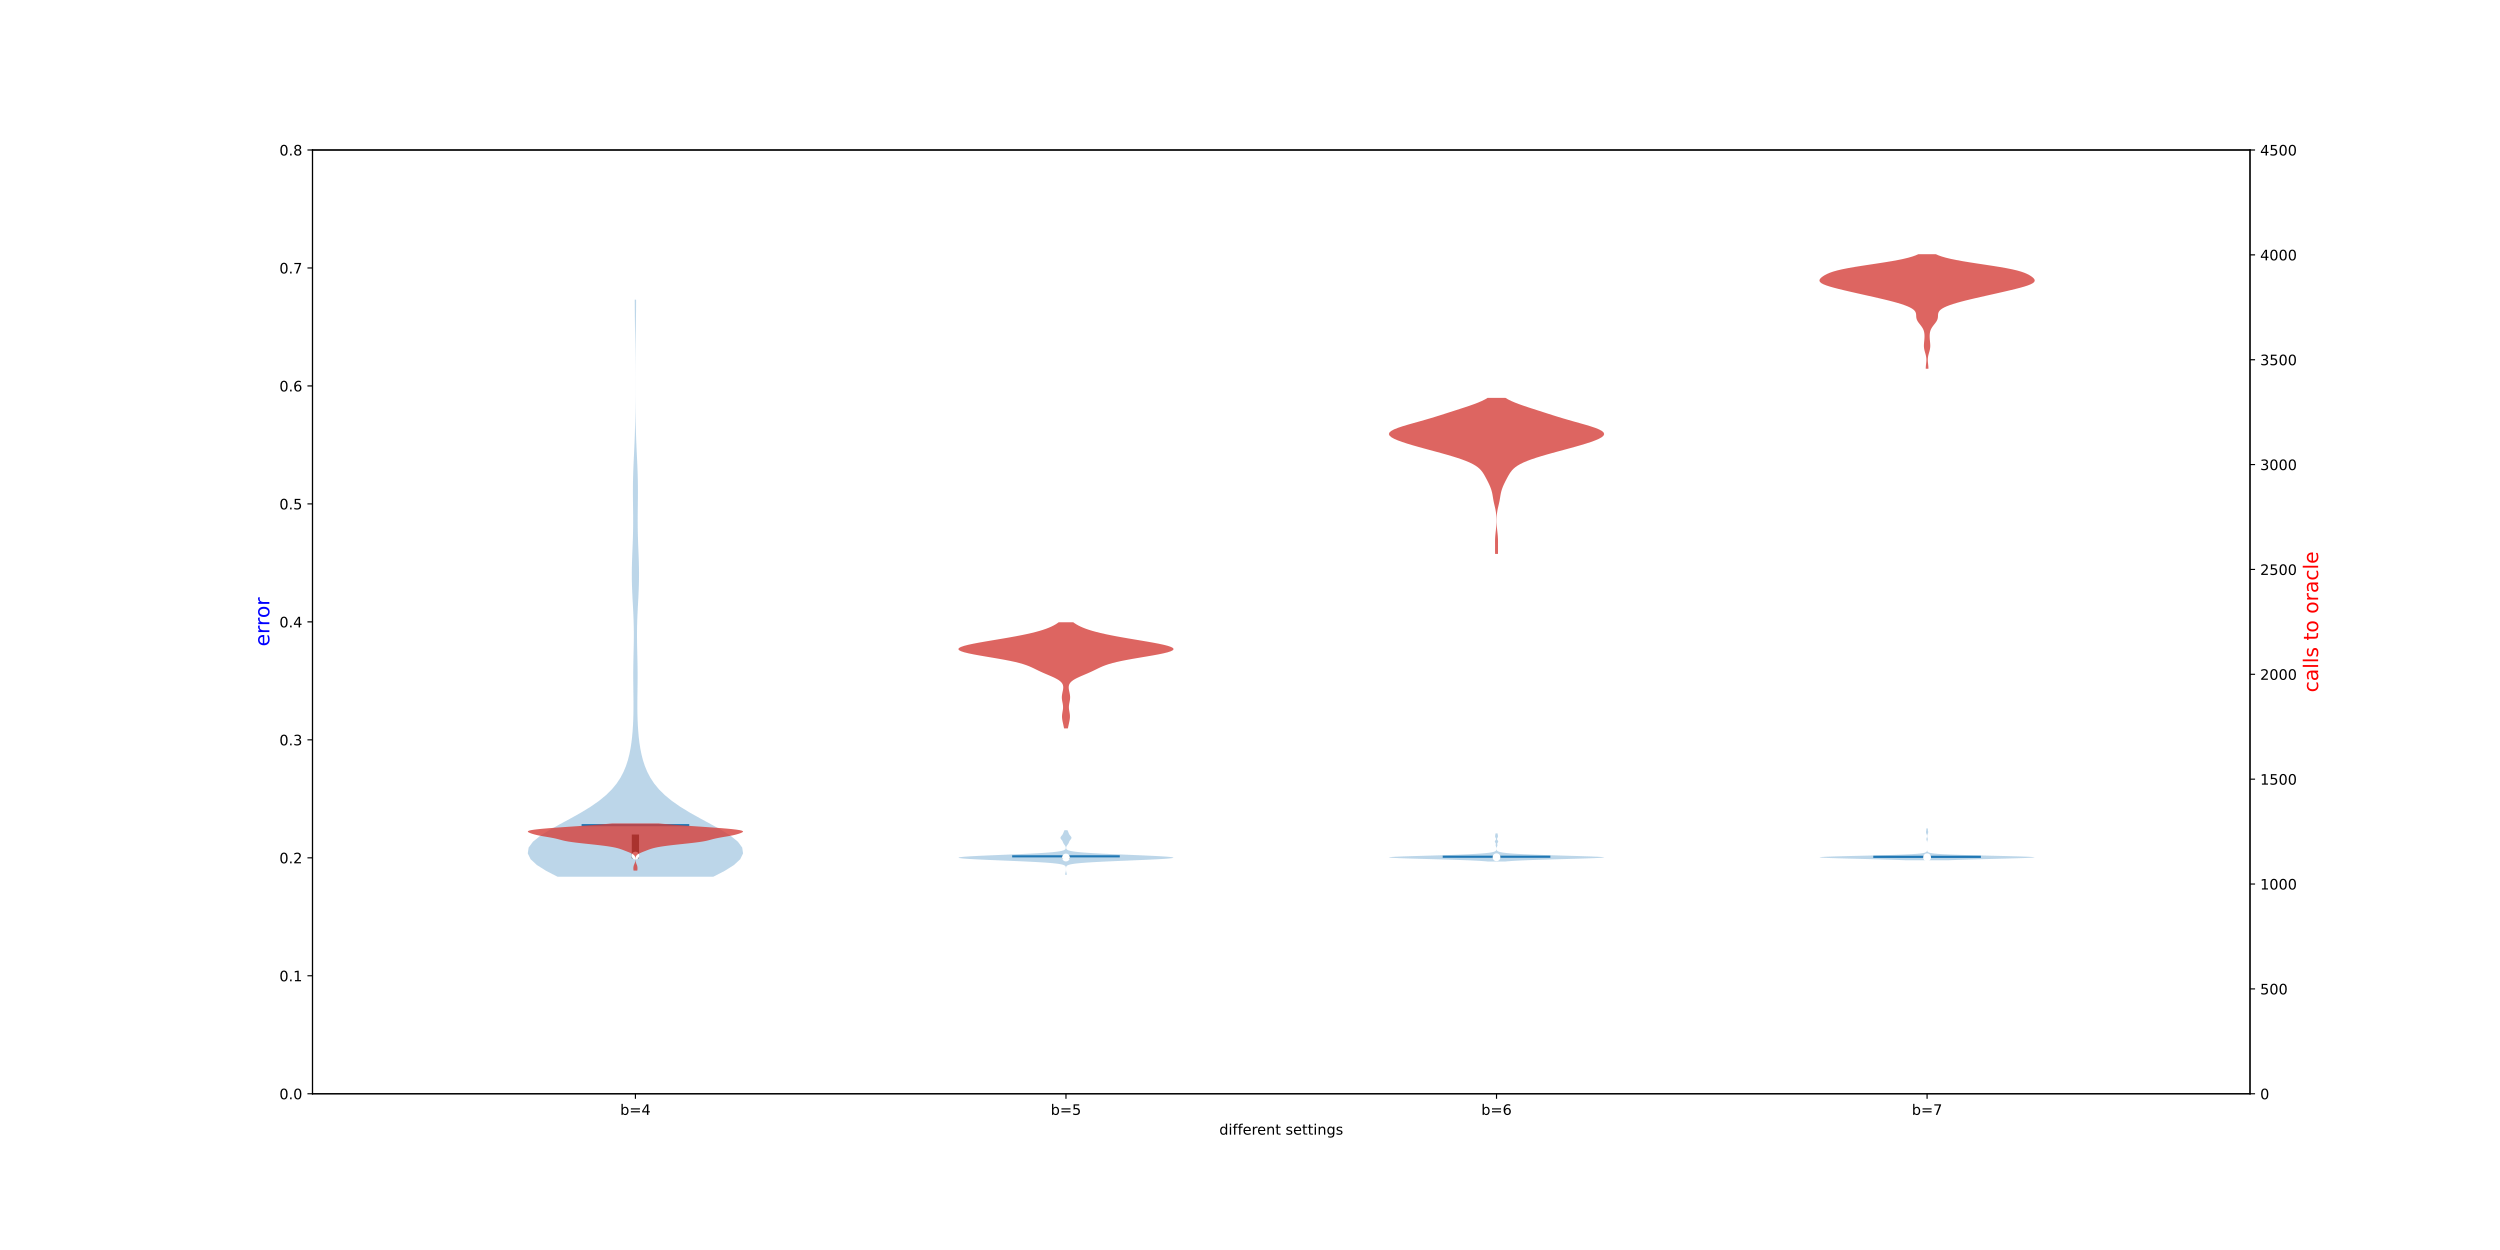 <?xml version="1.0" encoding="utf-8" standalone="no"?>
<!DOCTYPE svg PUBLIC "-//W3C//DTD SVG 1.1//EN"
  "http://www.w3.org/Graphics/SVG/1.1/DTD/svg11.dtd">
<!-- Created with matplotlib (https://matplotlib.org/) -->
<svg height="864pt" version="1.1" viewBox="0 0 1728 864" width="1728pt" xmlns="http://www.w3.org/2000/svg" xmlns:xlink="http://www.w3.org/1999/xlink">
 <defs>
  <style type="text/css">
*{stroke-linecap:butt;stroke-linejoin:round;}
  </style>
 </defs>
 <g id="figure_1">
  <g id="patch_1">
   <path d="M 0 864 
L 1728 864 
L 1728 0 
L 0 0 
z
" style="fill:#ffffff;"/>
  </g>
  <g id="axes_1">
   <g id="patch_2">
    <path d="M 216 756 
L 1555.2 756 
L 1555.2 103.68 
L 216 103.68 
z
" style="fill:#ffffff;"/>
   </g>
   <g id="PolyCollection_1">
    <path clip-path="url(#pf82d211513)" d="M 493.047 605.99 
L 385.353 605.99 
L 377.523 601.961 
L 371.128 597.932 
L 366.758 593.903 
L 364.8 589.874 
L 365.381 585.844 
L 368.349 581.815 
L 373.311 577.786 
L 379.714 573.757 
L 386.937 569.728 
L 394.391 565.699 
L 401.588 561.67 
L 408.179 557.641 
L 413.968 553.612 
L 418.884 549.583 
L 422.952 545.554 
L 426.256 541.525 
L 428.906 537.496 
L 431.012 533.467 
L 432.677 529.438 
L 433.988 525.409 
L 435.015 521.38 
L 435.815 517.351 
L 436.434 513.322 
L 436.909 509.293 
L 437.267 505.264 
L 437.527 501.235 
L 437.706 497.206 
L 437.813 493.176 
L 437.859 489.147 
L 437.856 485.118 
L 437.82 481.089 
L 437.768 477.06 
L 437.718 473.031 
L 437.687 469.002 
L 437.687 464.973 
L 437.723 460.944 
L 437.792 456.915 
L 437.881 452.886 
L 437.976 448.857 
L 438.055 444.828 
L 438.102 440.799 
L 438.102 436.77 
L 438.046 432.741 
L 437.934 428.712 
L 437.773 424.683 
L 437.577 420.654 
L 437.362 416.625 
L 437.15 412.596 
L 436.963 408.567 
L 436.818 404.538 
L 436.731 400.508 
L 436.707 396.479 
L 436.747 392.45 
L 436.843 388.421 
L 436.978 384.392 
L 437.136 380.363 
L 437.294 376.334 
L 437.434 372.305 
L 437.541 368.276 
L 437.607 364.247 
L 437.631 360.218 
L 437.617 356.189 
L 437.577 352.16 
L 437.527 348.131 
L 437.484 344.102 
L 437.463 340.073 
L 437.478 336.044 
L 437.535 332.015 
L 437.636 327.986 
L 437.776 323.957 
L 437.945 319.928 
L 438.131 315.899 
L 438.321 311.87 
L 438.502 307.84 
L 438.666 303.811 
L 438.806 299.782 
L 438.92 295.753 
L 439.009 291.724 
L 439.074 287.695 
L 439.12 283.666 
L 439.151 279.637 
L 439.17 275.608 
L 439.182 271.579 
L 439.187 267.55 
L 439.187 263.521 
L 439.184 259.492 
L 439.175 255.463 
L 439.162 251.434 
L 439.141 247.405 
L 439.113 243.376 
L 439.076 239.347 
L 439.031 235.318 
L 438.978 231.289 
L 438.921 227.26 
L 438.864 223.231 
L 438.811 219.202 
L 438.768 215.172 
L 438.741 211.143 
L 438.731 207.114 
L 439.669 207.114 
L 439.669 207.114 
L 439.659 211.143 
L 439.632 215.172 
L 439.589 219.202 
L 439.536 223.231 
L 439.479 227.26 
L 439.422 231.289 
L 439.369 235.318 
L 439.324 239.347 
L 439.287 243.376 
L 439.259 247.405 
L 439.238 251.434 
L 439.225 255.463 
L 439.216 259.492 
L 439.213 263.521 
L 439.213 267.55 
L 439.218 271.579 
L 439.23 275.608 
L 439.249 279.637 
L 439.28 283.666 
L 439.326 287.695 
L 439.391 291.724 
L 439.48 295.753 
L 439.594 299.782 
L 439.734 303.811 
L 439.898 307.84 
L 440.079 311.87 
L 440.269 315.899 
L 440.455 319.928 
L 440.624 323.957 
L 440.764 327.986 
L 440.865 332.015 
L 440.922 336.044 
L 440.937 340.073 
L 440.916 344.102 
L 440.873 348.131 
L 440.823 352.16 
L 440.783 356.189 
L 440.769 360.218 
L 440.793 364.247 
L 440.859 368.276 
L 440.966 372.305 
L 441.106 376.334 
L 441.264 380.363 
L 441.422 384.392 
L 441.557 388.421 
L 441.653 392.45 
L 441.693 396.479 
L 441.669 400.508 
L 441.582 404.538 
L 441.437 408.567 
L 441.25 412.596 
L 441.038 416.625 
L 440.823 420.654 
L 440.627 424.683 
L 440.466 428.712 
L 440.354 432.741 
L 440.298 436.77 
L 440.298 440.799 
L 440.345 444.828 
L 440.424 448.857 
L 440.519 452.886 
L 440.608 456.915 
L 440.677 460.944 
L 440.713 464.973 
L 440.713 469.002 
L 440.682 473.031 
L 440.632 477.06 
L 440.58 481.089 
L 440.544 485.118 
L 440.541 489.147 
L 440.587 493.176 
L 440.694 497.206 
L 440.873 501.235 
L 441.133 505.264 
L 441.491 509.293 
L 441.966 513.322 
L 442.585 517.351 
L 443.385 521.38 
L 444.412 525.409 
L 445.723 529.438 
L 447.388 533.467 
L 449.494 537.496 
L 452.144 541.525 
L 455.448 545.554 
L 459.516 549.583 
L 464.432 553.612 
L 470.221 557.641 
L 476.812 561.67 
L 484.009 565.699 
L 491.463 569.728 
L 498.686 573.757 
L 505.089 577.786 
L 510.051 581.815 
L 513.019 585.844 
L 513.6 589.874 
L 511.642 593.903 
L 507.272 597.932 
L 500.877 601.961 
L 493.047 605.99 
z
" style="fill:#1f77b4;fill-opacity:0.3;"/>
   </g>
   <g id="PolyCollection_2">
    <path clip-path="url(#pf82d211513)" d="M 737.357 604.64 
L 736.243 604.64 
L 736.257 604.328 
L 736.298 604.017 
L 736.36 603.706 
L 736.434 603.394 
L 736.511 603.083 
L 736.583 602.772 
L 736.646 602.46 
L 736.696 602.149 
L 736.733 601.838 
L 736.759 601.526 
L 736.776 601.215 
L 736.785 600.904 
L 736.789 600.592 
L 736.787 600.281 
L 736.776 599.969 
L 736.751 599.658 
L 736.702 599.347 
L 736.608 599.035 
L 736.439 598.724 
L 736.148 598.413 
L 735.669 598.101 
L 734.911 597.79 
L 733.763 597.479 
L 732.093 597.167 
L 729.762 596.856 
L 726.638 596.545 
L 722.618 596.233 
L 717.654 595.922 
L 711.772 595.611 
L 705.096 595.299 
L 697.85 594.988 
L 690.355 594.676 
L 683.001 594.365 
L 676.219 594.054 
L 670.432 593.742 
L 666.021 593.431 
L 663.282 593.12 
L 662.4 592.808 
L 663.436 592.497 
L 666.319 592.186 
L 670.855 591.874 
L 676.74 591.563 
L 683.59 591.252 
L 690.976 590.94 
L 698.469 590.629 
L 705.676 590.317 
L 712.285 590.006 
L 718.078 589.695 
L 722.943 589.383 
L 726.865 589.072 
L 729.902 588.761 
L 732.164 588.449 
L 733.786 588.138 
L 734.905 587.827 
L 735.647 587.515 
L 736.119 587.204 
L 736.404 586.893 
L 736.564 586.581 
L 736.638 586.27 
L 736.653 585.959 
L 736.62 585.647 
L 736.544 585.336 
L 736.429 585.024 
L 736.274 584.713 
L 736.084 584.402 
L 735.867 584.09 
L 735.638 583.779 
L 735.411 583.468 
L 735.203 583.156 
L 735.023 582.845 
L 734.873 582.534 
L 734.745 582.222 
L 734.624 581.911 
L 734.491 581.6 
L 734.327 581.288 
L 734.125 580.977 
L 733.889 580.666 
L 733.636 580.354 
L 733.392 580.043 
L 733.187 579.731 
L 733.05 579.42 
L 732.999 579.109 
L 733.042 578.797 
L 733.172 578.486 
L 733.371 578.175 
L 733.615 577.863 
L 733.876 577.552 
L 734.13 577.241 
L 734.359 576.929 
L 734.555 576.618 
L 734.717 576.307 
L 734.853 575.995 
L 734.973 575.684 
L 735.089 575.373 
L 735.209 575.061 
L 735.337 574.75 
L 735.475 574.438 
L 735.622 574.127 
L 735.773 573.816 
L 737.827 573.816 
L 737.827 573.816 
L 737.978 574.127 
L 738.125 574.438 
L 738.263 574.75 
L 738.391 575.061 
L 738.511 575.373 
L 738.627 575.684 
L 738.747 575.995 
L 738.883 576.307 
L 739.045 576.618 
L 739.241 576.929 
L 739.47 577.241 
L 739.724 577.552 
L 739.985 577.863 
L 740.229 578.175 
L 740.428 578.486 
L 740.558 578.797 
L 740.601 579.109 
L 740.55 579.42 
L 740.413 579.731 
L 740.208 580.043 
L 739.964 580.354 
L 739.711 580.666 
L 739.475 580.977 
L 739.273 581.288 
L 739.109 581.6 
L 738.976 581.911 
L 738.855 582.222 
L 738.727 582.534 
L 738.577 582.845 
L 738.397 583.156 
L 738.189 583.468 
L 737.962 583.779 
L 737.733 584.09 
L 737.516 584.402 
L 737.326 584.713 
L 737.171 585.024 
L 737.056 585.336 
L 736.98 585.647 
L 736.947 585.959 
L 736.962 586.27 
L 737.036 586.581 
L 737.196 586.893 
L 737.481 587.204 
L 737.953 587.515 
L 738.695 587.827 
L 739.814 588.138 
L 741.436 588.449 
L 743.698 588.761 
L 746.735 589.072 
L 750.657 589.383 
L 755.522 589.695 
L 761.315 590.006 
L 767.924 590.317 
L 775.131 590.629 
L 782.624 590.94 
L 790.01 591.252 
L 796.86 591.563 
L 802.745 591.874 
L 807.281 592.186 
L 810.164 592.497 
L 811.2 592.808 
L 810.318 593.12 
L 807.579 593.431 
L 803.168 593.742 
L 797.381 594.054 
L 790.599 594.365 
L 783.245 594.676 
L 775.75 594.988 
L 768.504 595.299 
L 761.828 595.611 
L 755.946 595.922 
L 750.982 596.233 
L 746.962 596.545 
L 743.838 596.856 
L 741.507 597.167 
L 739.837 597.479 
L 738.689 597.79 
L 737.931 598.101 
L 737.452 598.413 
L 737.161 598.724 
L 736.992 599.035 
L 736.898 599.347 
L 736.849 599.658 
L 736.824 599.969 
L 736.813 600.281 
L 736.811 600.592 
L 736.815 600.904 
L 736.824 601.215 
L 736.841 601.526 
L 736.867 601.838 
L 736.904 602.149 
L 736.954 602.46 
L 737.017 602.772 
L 737.089 603.083 
L 737.166 603.394 
L 737.24 603.706 
L 737.302 604.017 
L 737.343 604.328 
L 737.357 604.64 
z
" style="fill:#1f77b4;fill-opacity:0.3;"/>
   </g>
   <g id="PolyCollection_3">
    <path clip-path="url(#pf82d211513)" d="M 1040.139 595.513 
L 1028.661 595.513 
L 1026.599 595.316 
L 1023.971 595.119 
L 1020.679 594.923 
L 1016.645 594.726 
L 1011.819 594.529 
L 1006.211 594.333 
L 999.901 594.136 
L 993.064 593.94 
L 985.97 593.743 
L 978.974 593.546 
L 972.501 593.35 
L 966.994 593.153 
L 962.874 592.956 
L 960.476 592.76 
L 960 592.563 
L 961.476 592.366 
L 964.755 592.17 
L 969.534 591.973 
L 975.399 591.777 
L 981.895 591.58 
L 988.59 591.383 
L 995.127 591.187 
L 1001.249 590.99 
L 1006.804 590.793 
L 1011.725 590.597 
L 1016.006 590.4 
L 1019.675 590.203 
L 1022.775 590.007 
L 1025.355 589.81 
L 1027.467 589.614 
L 1029.165 589.417 
L 1030.503 589.22 
L 1031.539 589.024 
L 1032.328 588.827 
L 1032.921 588.63 
L 1033.362 588.434 
L 1033.684 588.237 
L 1033.918 588.04 
L 1034.084 587.844 
L 1034.199 587.647 
L 1034.276 587.451 
L 1034.326 587.254 
L 1034.356 587.057 
L 1034.372 586.861 
L 1034.378 586.664 
L 1034.374 586.467 
L 1034.361 586.271 
L 1034.338 586.074 
L 1034.302 585.877 
L 1034.252 585.681 
L 1034.188 585.484 
L 1034.112 585.288 
L 1034.03 585.091 
L 1033.95 584.894 
L 1033.881 584.698 
L 1033.831 584.501 
L 1033.808 584.304 
L 1033.812 584.108 
L 1033.839 583.911 
L 1033.877 583.714 
L 1033.912 583.518 
L 1033.93 583.321 
L 1033.917 583.125 
L 1033.865 582.928 
L 1033.774 582.731 
L 1033.653 582.535 
L 1033.517 582.338 
L 1033.387 582.141 
L 1033.287 581.945 
L 1033.235 581.748 
L 1033.24 581.551 
L 1033.304 581.355 
L 1033.417 581.158 
L 1033.56 580.962 
L 1033.713 580.765 
L 1033.854 580.568 
L 1033.966 580.372 
L 1034.039 580.175 
L 1034.068 579.978 
L 1034.053 579.782 
L 1034 579.585 
L 1033.918 579.388 
L 1033.818 579.192 
L 1033.711 578.995 
L 1033.609 578.799 
L 1033.521 578.602 
L 1033.455 578.405 
L 1033.414 578.209 
L 1033.398 578.012 
L 1033.406 577.815 
L 1033.431 577.619 
L 1033.468 577.422 
L 1033.509 577.225 
L 1033.547 577.029 
L 1033.579 576.832 
L 1033.607 576.636 
L 1033.633 576.439 
L 1033.664 576.242 
L 1033.706 576.046 
L 1035.094 576.046 
L 1035.094 576.046 
L 1035.136 576.242 
L 1035.167 576.439 
L 1035.193 576.636 
L 1035.221 576.832 
L 1035.253 577.029 
L 1035.291 577.225 
L 1035.332 577.422 
L 1035.369 577.619 
L 1035.394 577.815 
L 1035.402 578.012 
L 1035.386 578.209 
L 1035.345 578.405 
L 1035.279 578.602 
L 1035.191 578.799 
L 1035.089 578.995 
L 1034.982 579.192 
L 1034.882 579.388 
L 1034.8 579.585 
L 1034.747 579.782 
L 1034.732 579.978 
L 1034.761 580.175 
L 1034.834 580.372 
L 1034.946 580.568 
L 1035.087 580.765 
L 1035.24 580.962 
L 1035.383 581.158 
L 1035.496 581.355 
L 1035.56 581.551 
L 1035.565 581.748 
L 1035.513 581.945 
L 1035.413 582.141 
L 1035.283 582.338 
L 1035.147 582.535 
L 1035.026 582.731 
L 1034.935 582.928 
L 1034.883 583.125 
L 1034.87 583.321 
L 1034.888 583.518 
L 1034.923 583.714 
L 1034.961 583.911 
L 1034.988 584.108 
L 1034.992 584.304 
L 1034.969 584.501 
L 1034.919 584.698 
L 1034.85 584.894 
L 1034.77 585.091 
L 1034.688 585.288 
L 1034.612 585.484 
L 1034.548 585.681 
L 1034.498 585.877 
L 1034.462 586.074 
L 1034.439 586.271 
L 1034.426 586.467 
L 1034.422 586.664 
L 1034.428 586.861 
L 1034.444 587.057 
L 1034.474 587.254 
L 1034.524 587.451 
L 1034.601 587.647 
L 1034.716 587.844 
L 1034.882 588.04 
L 1035.116 588.237 
L 1035.438 588.434 
L 1035.879 588.63 
L 1036.472 588.827 
L 1037.261 589.024 
L 1038.297 589.22 
L 1039.635 589.417 
L 1041.333 589.614 
L 1043.445 589.81 
L 1046.025 590.007 
L 1049.125 590.203 
L 1052.794 590.4 
L 1057.075 590.597 
L 1061.996 590.793 
L 1067.551 590.99 
L 1073.673 591.187 
L 1080.21 591.383 
L 1086.905 591.58 
L 1093.401 591.777 
L 1099.266 591.973 
L 1104.045 592.17 
L 1107.324 592.366 
L 1108.8 592.563 
L 1108.324 592.76 
L 1105.926 592.956 
L 1101.806 593.153 
L 1096.299 593.35 
L 1089.826 593.546 
L 1082.83 593.743 
L 1075.736 593.94 
L 1068.899 594.136 
L 1062.589 594.333 
L 1056.981 594.529 
L 1052.155 594.726 
L 1048.121 594.923 
L 1044.829 595.119 
L 1042.201 595.316 
L 1040.139 595.513 
z
" style="fill:#1f77b4;fill-opacity:0.3;"/>
   </g>
   <g id="PolyCollection_4">
    <path clip-path="url(#pf82d211513)" d="M 1346.618 594.619 
L 1317.382 594.619 
L 1311.854 594.398 
L 1305.124 594.176 
L 1297.315 593.954 
L 1288.741 593.732 
L 1279.939 593.51 
L 1271.629 593.288 
L 1264.638 593.066 
L 1259.759 592.844 
L 1257.6 592.622 
L 1258.456 592.4 
L 1262.245 592.178 
L 1268.519 591.956 
L 1276.56 591.734 
L 1285.516 591.512 
L 1294.554 591.29 
L 1302.983 591.068 
L 1310.332 590.846 
L 1316.366 590.624 
L 1321.063 590.402 
L 1324.548 590.181 
L 1327.03 589.959 
L 1328.742 589.737 
L 1329.893 589.515 
L 1330.655 589.293 
L 1331.155 589.071 
L 1331.48 588.849 
L 1331.688 588.627 
L 1331.819 588.405 
L 1331.899 588.183 
L 1331.947 587.961 
L 1331.973 587.739 
L 1331.987 587.517 
L 1331.994 587.295 
L 1331.997 587.073 
L 1331.999 586.851 
L 1332 586.629 
L 1332 586.407 
L 1332 586.185 
L 1332 585.964 
L 1332 585.742 
L 1332 585.52 
L 1332 585.298 
L 1332 585.076 
L 1332 584.854 
L 1332 584.632 
L 1332 584.41 
L 1332 584.188 
L 1332 583.966 
L 1332 583.744 
L 1332 583.522 
L 1332 583.3 
L 1331.999 583.078 
L 1331.997 582.856 
L 1331.994 582.634 
L 1331.988 582.412 
L 1331.977 582.19 
L 1331.958 581.968 
L 1331.929 581.747 
L 1331.886 581.525 
L 1331.83 581.303 
L 1331.761 581.081 
L 1331.686 580.859 
L 1331.613 580.637 
L 1331.553 580.415 
L 1331.518 580.193 
L 1331.512 579.971 
L 1331.538 579.749 
L 1331.59 579.527 
L 1331.659 579.305 
L 1331.735 579.083 
L 1331.806 578.861 
L 1331.866 578.639 
L 1331.91 578.417 
L 1331.938 578.195 
L 1331.948 577.973 
L 1331.942 577.751 
L 1331.919 577.53 
L 1331.878 577.308 
L 1331.819 577.086 
L 1331.743 576.864 
L 1331.655 576.642 
L 1331.56 576.42 
L 1331.467 576.198 
L 1331.384 575.976 
L 1331.317 575.754 
L 1331.27 575.532 
L 1331.245 575.31 
L 1331.241 575.088 
L 1331.256 574.866 
L 1331.286 574.644 
L 1331.328 574.422 
L 1331.373 574.2 
L 1331.414 573.978 
L 1331.444 573.756 
L 1331.458 573.534 
L 1331.46 573.313 
L 1331.455 573.091 
L 1331.455 572.869 
L 1331.469 572.647 
L 1332.531 572.647 
L 1332.531 572.647 
L 1332.545 572.869 
L 1332.545 573.091 
L 1332.54 573.313 
L 1332.542 573.534 
L 1332.556 573.756 
L 1332.586 573.978 
L 1332.627 574.2 
L 1332.672 574.422 
L 1332.714 574.644 
L 1332.744 574.866 
L 1332.759 575.088 
L 1332.755 575.31 
L 1332.73 575.532 
L 1332.683 575.754 
L 1332.616 575.976 
L 1332.533 576.198 
L 1332.44 576.42 
L 1332.345 576.642 
L 1332.257 576.864 
L 1332.181 577.086 
L 1332.122 577.308 
L 1332.081 577.53 
L 1332.058 577.751 
L 1332.052 577.973 
L 1332.062 578.195 
L 1332.09 578.417 
L 1332.134 578.639 
L 1332.194 578.861 
L 1332.265 579.083 
L 1332.341 579.305 
L 1332.41 579.527 
L 1332.462 579.749 
L 1332.488 579.971 
L 1332.482 580.193 
L 1332.447 580.415 
L 1332.387 580.637 
L 1332.314 580.859 
L 1332.239 581.081 
L 1332.17 581.303 
L 1332.114 581.525 
L 1332.071 581.747 
L 1332.042 581.968 
L 1332.023 582.19 
L 1332.012 582.412 
L 1332.006 582.634 
L 1332.003 582.856 
L 1332.001 583.078 
L 1332 583.3 
L 1332 583.522 
L 1332 583.744 
L 1332 583.966 
L 1332 584.188 
L 1332 584.41 
L 1332 584.632 
L 1332 584.854 
L 1332 585.076 
L 1332 585.298 
L 1332 585.52 
L 1332 585.742 
L 1332 585.964 
L 1332 586.185 
L 1332 586.407 
L 1332 586.629 
L 1332.001 586.851 
L 1332.003 587.073 
L 1332.006 587.295 
L 1332.013 587.517 
L 1332.027 587.739 
L 1332.053 587.961 
L 1332.101 588.183 
L 1332.181 588.405 
L 1332.312 588.627 
L 1332.52 588.849 
L 1332.845 589.071 
L 1333.345 589.293 
L 1334.107 589.515 
L 1335.258 589.737 
L 1336.97 589.959 
L 1339.452 590.181 
L 1342.937 590.402 
L 1347.634 590.624 
L 1353.668 590.846 
L 1361.017 591.068 
L 1369.446 591.29 
L 1378.484 591.512 
L 1387.44 591.734 
L 1395.481 591.956 
L 1401.755 592.178 
L 1405.544 592.4 
L 1406.4 592.622 
L 1404.241 592.844 
L 1399.362 593.066 
L 1392.371 593.288 
L 1384.061 593.51 
L 1375.259 593.732 
L 1366.685 593.954 
L 1358.876 594.176 
L 1352.146 594.398 
L 1346.618 594.619 
z
" style="fill:#1f77b4;fill-opacity:0.3;"/>
   </g>
   <g id="matplotlib.axis_1">
    <g id="xtick_1">
     <g id="line2d_1">
      <defs>
       <path d="M 0 0 
L 0 3.5 
" id="md61fabd042" style="stroke:#000000;stroke-width:0.8;"/>
      </defs>
      <g>
       <use style="stroke:#000000;stroke-width:0.8;" x="439.2" xlink:href="#md61fabd042" y="756"/>
      </g>
     </g>
     <g id="text_1">
      <!-- b=4 -->
      <defs>
       <path d="M 48.688 27.297 
Q 48.688 37.203 44.609 42.844 
Q 40.531 48.484 33.406 48.484 
Q 26.266 48.484 22.188 42.844 
Q 18.109 37.203 18.109 27.297 
Q 18.109 17.391 22.188 11.75 
Q 26.266 6.109 33.406 6.109 
Q 40.531 6.109 44.609 11.75 
Q 48.688 17.391 48.688 27.297 
z
M 18.109 46.391 
Q 20.953 51.266 25.266 53.625 
Q 29.594 56 35.594 56 
Q 45.562 56 51.781 48.094 
Q 58.016 40.188 58.016 27.297 
Q 58.016 14.406 51.781 6.484 
Q 45.562 -1.422 35.594 -1.422 
Q 29.594 -1.422 25.266 0.953 
Q 20.953 3.328 18.109 8.203 
L 18.109 0 
L 9.078 0 
L 9.078 75.984 
L 18.109 75.984 
z
" id="DejaVuSans-98"/>
       <path d="M 10.594 45.406 
L 73.188 45.406 
L 73.188 37.203 
L 10.594 37.203 
z
M 10.594 25.484 
L 73.188 25.484 
L 73.188 17.188 
L 10.594 17.188 
z
" id="DejaVuSans-61"/>
       <path d="M 37.797 64.312 
L 12.891 25.391 
L 37.797 25.391 
z
M 35.203 72.906 
L 47.609 72.906 
L 47.609 25.391 
L 58.016 25.391 
L 58.016 17.188 
L 47.609 17.188 
L 47.609 0 
L 37.797 0 
L 37.797 17.188 
L 4.891 17.188 
L 4.891 26.703 
z
" id="DejaVuSans-52"/>
      </defs>
      <g transform="translate(428.655 770.598)scale(0.1 -0.1)">
       <use xlink:href="#DejaVuSans-98"/>
       <use x="63.477" xlink:href="#DejaVuSans-61"/>
       <use x="147.266" xlink:href="#DejaVuSans-52"/>
      </g>
     </g>
    </g>
    <g id="xtick_2">
     <g id="line2d_2">
      <g>
       <use style="stroke:#000000;stroke-width:0.8;" x="736.8" xlink:href="#md61fabd042" y="756"/>
      </g>
     </g>
     <g id="text_2">
      <!-- b=5 -->
      <defs>
       <path d="M 10.797 72.906 
L 49.516 72.906 
L 49.516 64.594 
L 19.828 64.594 
L 19.828 46.734 
Q 21.969 47.469 24.109 47.828 
Q 26.266 48.188 28.422 48.188 
Q 40.625 48.188 47.75 41.5 
Q 54.891 34.812 54.891 23.391 
Q 54.891 11.625 47.562 5.094 
Q 40.234 -1.422 26.906 -1.422 
Q 22.312 -1.422 17.547 -0.641 
Q 12.797 0.141 7.719 1.703 
L 7.719 11.625 
Q 12.109 9.234 16.797 8.062 
Q 21.484 6.891 26.703 6.891 
Q 35.156 6.891 40.078 11.328 
Q 45.016 15.766 45.016 23.391 
Q 45.016 31 40.078 35.438 
Q 35.156 39.891 26.703 39.891 
Q 22.75 39.891 18.812 39.016 
Q 14.891 38.141 10.797 36.281 
z
" id="DejaVuSans-53"/>
      </defs>
      <g transform="translate(726.255 770.598)scale(0.1 -0.1)">
       <use xlink:href="#DejaVuSans-98"/>
       <use x="63.477" xlink:href="#DejaVuSans-61"/>
       <use x="147.266" xlink:href="#DejaVuSans-53"/>
      </g>
     </g>
    </g>
    <g id="xtick_3">
     <g id="line2d_3">
      <g>
       <use style="stroke:#000000;stroke-width:0.8;" x="1034.4" xlink:href="#md61fabd042" y="756"/>
      </g>
     </g>
     <g id="text_3">
      <!-- b=6 -->
      <defs>
       <path d="M 33.016 40.375 
Q 26.375 40.375 22.484 35.828 
Q 18.609 31.297 18.609 23.391 
Q 18.609 15.531 22.484 10.953 
Q 26.375 6.391 33.016 6.391 
Q 39.656 6.391 43.531 10.953 
Q 47.406 15.531 47.406 23.391 
Q 47.406 31.297 43.531 35.828 
Q 39.656 40.375 33.016 40.375 
z
M 52.594 71.297 
L 52.594 62.312 
Q 48.875 64.062 45.094 64.984 
Q 41.312 65.922 37.594 65.922 
Q 27.828 65.922 22.672 59.328 
Q 17.531 52.734 16.797 39.406 
Q 19.672 43.656 24.016 45.922 
Q 28.375 48.188 33.594 48.188 
Q 44.578 48.188 50.953 41.516 
Q 57.328 34.859 57.328 23.391 
Q 57.328 12.156 50.688 5.359 
Q 44.047 -1.422 33.016 -1.422 
Q 20.359 -1.422 13.672 8.266 
Q 6.984 17.969 6.984 36.375 
Q 6.984 53.656 15.188 63.938 
Q 23.391 74.219 37.203 74.219 
Q 40.922 74.219 44.703 73.484 
Q 48.484 72.75 52.594 71.297 
z
" id="DejaVuSans-54"/>
      </defs>
      <g transform="translate(1023.855 770.598)scale(0.1 -0.1)">
       <use xlink:href="#DejaVuSans-98"/>
       <use x="63.477" xlink:href="#DejaVuSans-61"/>
       <use x="147.266" xlink:href="#DejaVuSans-54"/>
      </g>
     </g>
    </g>
    <g id="xtick_4">
     <g id="line2d_4">
      <g>
       <use style="stroke:#000000;stroke-width:0.8;" x="1332" xlink:href="#md61fabd042" y="756"/>
      </g>
     </g>
     <g id="text_4">
      <!-- b=7 -->
      <defs>
       <path d="M 8.203 72.906 
L 55.078 72.906 
L 55.078 68.703 
L 28.609 0 
L 18.312 0 
L 43.219 64.594 
L 8.203 64.594 
z
" id="DejaVuSans-55"/>
      </defs>
      <g transform="translate(1321.455 770.598)scale(0.1 -0.1)">
       <use xlink:href="#DejaVuSans-98"/>
       <use x="63.477" xlink:href="#DejaVuSans-61"/>
       <use x="147.266" xlink:href="#DejaVuSans-55"/>
      </g>
     </g>
    </g>
    <g id="text_5">
     <!-- different settings -->
     <defs>
      <path d="M 45.406 46.391 
L 45.406 75.984 
L 54.391 75.984 
L 54.391 0 
L 45.406 0 
L 45.406 8.203 
Q 42.578 3.328 38.25 0.953 
Q 33.938 -1.422 27.875 -1.422 
Q 17.969 -1.422 11.734 6.484 
Q 5.516 14.406 5.516 27.297 
Q 5.516 40.188 11.734 48.094 
Q 17.969 56 27.875 56 
Q 33.938 56 38.25 53.625 
Q 42.578 51.266 45.406 46.391 
z
M 14.797 27.297 
Q 14.797 17.391 18.875 11.75 
Q 22.953 6.109 30.078 6.109 
Q 37.203 6.109 41.297 11.75 
Q 45.406 17.391 45.406 27.297 
Q 45.406 37.203 41.297 42.844 
Q 37.203 48.484 30.078 48.484 
Q 22.953 48.484 18.875 42.844 
Q 14.797 37.203 14.797 27.297 
z
" id="DejaVuSans-100"/>
      <path d="M 9.422 54.688 
L 18.406 54.688 
L 18.406 0 
L 9.422 0 
z
M 9.422 75.984 
L 18.406 75.984 
L 18.406 64.594 
L 9.422 64.594 
z
" id="DejaVuSans-105"/>
      <path d="M 37.109 75.984 
L 37.109 68.5 
L 28.516 68.5 
Q 23.688 68.5 21.797 66.547 
Q 19.922 64.594 19.922 59.516 
L 19.922 54.688 
L 34.719 54.688 
L 34.719 47.703 
L 19.922 47.703 
L 19.922 0 
L 10.891 0 
L 10.891 47.703 
L 2.297 47.703 
L 2.297 54.688 
L 10.891 54.688 
L 10.891 58.5 
Q 10.891 67.625 15.141 71.797 
Q 19.391 75.984 28.609 75.984 
z
" id="DejaVuSans-102"/>
      <path d="M 56.203 29.594 
L 56.203 25.203 
L 14.891 25.203 
Q 15.484 15.922 20.484 11.062 
Q 25.484 6.203 34.422 6.203 
Q 39.594 6.203 44.453 7.469 
Q 49.312 8.734 54.109 11.281 
L 54.109 2.781 
Q 49.266 0.734 44.188 -0.344 
Q 39.109 -1.422 33.891 -1.422 
Q 20.797 -1.422 13.156 6.188 
Q 5.516 13.812 5.516 26.812 
Q 5.516 40.234 12.766 48.109 
Q 20.016 56 32.328 56 
Q 43.359 56 49.781 48.891 
Q 56.203 41.797 56.203 29.594 
z
M 47.219 32.234 
Q 47.125 39.594 43.094 43.984 
Q 39.062 48.391 32.422 48.391 
Q 24.906 48.391 20.391 44.141 
Q 15.875 39.891 15.188 32.172 
z
" id="DejaVuSans-101"/>
      <path d="M 41.109 46.297 
Q 39.594 47.172 37.812 47.578 
Q 36.031 48 33.891 48 
Q 26.266 48 22.188 43.047 
Q 18.109 38.094 18.109 28.812 
L 18.109 0 
L 9.078 0 
L 9.078 54.688 
L 18.109 54.688 
L 18.109 46.188 
Q 20.953 51.172 25.484 53.578 
Q 30.031 56 36.531 56 
Q 37.453 56 38.578 55.875 
Q 39.703 55.766 41.062 55.516 
z
" id="DejaVuSans-114"/>
      <path d="M 54.891 33.016 
L 54.891 0 
L 45.906 0 
L 45.906 32.719 
Q 45.906 40.484 42.875 44.328 
Q 39.844 48.188 33.797 48.188 
Q 26.516 48.188 22.312 43.547 
Q 18.109 38.922 18.109 30.906 
L 18.109 0 
L 9.078 0 
L 9.078 54.688 
L 18.109 54.688 
L 18.109 46.188 
Q 21.344 51.125 25.703 53.562 
Q 30.078 56 35.797 56 
Q 45.219 56 50.047 50.172 
Q 54.891 44.344 54.891 33.016 
z
" id="DejaVuSans-110"/>
      <path d="M 18.312 70.219 
L 18.312 54.688 
L 36.812 54.688 
L 36.812 47.703 
L 18.312 47.703 
L 18.312 18.016 
Q 18.312 11.328 20.141 9.422 
Q 21.969 7.516 27.594 7.516 
L 36.812 7.516 
L 36.812 0 
L 27.594 0 
Q 17.188 0 13.234 3.875 
Q 9.281 7.766 9.281 18.016 
L 9.281 47.703 
L 2.688 47.703 
L 2.688 54.688 
L 9.281 54.688 
L 9.281 70.219 
z
" id="DejaVuSans-116"/>
      <path id="DejaVuSans-32"/>
      <path d="M 44.281 53.078 
L 44.281 44.578 
Q 40.484 46.531 36.375 47.5 
Q 32.281 48.484 27.875 48.484 
Q 21.188 48.484 17.844 46.438 
Q 14.5 44.391 14.5 40.281 
Q 14.5 37.156 16.891 35.375 
Q 19.281 33.594 26.516 31.984 
L 29.594 31.297 
Q 39.156 29.25 43.188 25.516 
Q 47.219 21.781 47.219 15.094 
Q 47.219 7.469 41.188 3.016 
Q 35.156 -1.422 24.609 -1.422 
Q 20.219 -1.422 15.453 -0.562 
Q 10.688 0.297 5.422 2 
L 5.422 11.281 
Q 10.406 8.688 15.234 7.391 
Q 20.062 6.109 24.812 6.109 
Q 31.156 6.109 34.562 8.281 
Q 37.984 10.453 37.984 14.406 
Q 37.984 18.062 35.516 20.016 
Q 33.062 21.969 24.703 23.781 
L 21.578 24.516 
Q 13.234 26.266 9.516 29.906 
Q 5.812 33.547 5.812 39.891 
Q 5.812 47.609 11.281 51.797 
Q 16.75 56 26.812 56 
Q 31.781 56 36.172 55.266 
Q 40.578 54.547 44.281 53.078 
z
" id="DejaVuSans-115"/>
      <path d="M 45.406 27.984 
Q 45.406 37.75 41.375 43.109 
Q 37.359 48.484 30.078 48.484 
Q 22.859 48.484 18.828 43.109 
Q 14.797 37.75 14.797 27.984 
Q 14.797 18.266 18.828 12.891 
Q 22.859 7.516 30.078 7.516 
Q 37.359 7.516 41.375 12.891 
Q 45.406 18.266 45.406 27.984 
z
M 54.391 6.781 
Q 54.391 -7.172 48.188 -13.984 
Q 42 -20.797 29.203 -20.797 
Q 24.469 -20.797 20.266 -20.094 
Q 16.062 -19.391 12.109 -17.922 
L 12.109 -9.188 
Q 16.062 -11.328 19.922 -12.344 
Q 23.781 -13.375 27.781 -13.375 
Q 36.625 -13.375 41.016 -8.766 
Q 45.406 -4.156 45.406 5.172 
L 45.406 9.625 
Q 42.625 4.781 38.281 2.391 
Q 33.938 0 27.875 0 
Q 17.828 0 11.672 7.656 
Q 5.516 15.328 5.516 27.984 
Q 5.516 40.672 11.672 48.328 
Q 17.828 56 27.875 56 
Q 33.938 56 38.281 53.609 
Q 42.625 51.219 45.406 46.391 
L 45.406 54.688 
L 54.391 54.688 
z
" id="DejaVuSans-103"/>
     </defs>
     <g transform="translate(842.764 784.277)scale(0.1 -0.1)">
      <use xlink:href="#DejaVuSans-100"/>
      <use x="63.477" xlink:href="#DejaVuSans-105"/>
      <use x="91.26" xlink:href="#DejaVuSans-102"/>
      <use x="126.465" xlink:href="#DejaVuSans-102"/>
      <use x="161.67" xlink:href="#DejaVuSans-101"/>
      <use x="223.193" xlink:href="#DejaVuSans-114"/>
      <use x="262.057" xlink:href="#DejaVuSans-101"/>
      <use x="323.58" xlink:href="#DejaVuSans-110"/>
      <use x="386.959" xlink:href="#DejaVuSans-116"/>
      <use x="426.168" xlink:href="#DejaVuSans-32"/>
      <use x="457.955" xlink:href="#DejaVuSans-115"/>
      <use x="510.055" xlink:href="#DejaVuSans-101"/>
      <use x="571.578" xlink:href="#DejaVuSans-116"/>
      <use x="610.787" xlink:href="#DejaVuSans-116"/>
      <use x="649.996" xlink:href="#DejaVuSans-105"/>
      <use x="677.779" xlink:href="#DejaVuSans-110"/>
      <use x="741.158" xlink:href="#DejaVuSans-103"/>
      <use x="804.635" xlink:href="#DejaVuSans-115"/>
     </g>
    </g>
   </g>
   <g id="matplotlib.axis_2">
    <g id="ytick_1">
     <g id="line2d_5">
      <defs>
       <path d="M 0 0 
L -3.5 0 
" id="m0fceab6b07" style="stroke:#000000;stroke-width:0.8;"/>
      </defs>
      <g>
       <use style="stroke:#000000;stroke-width:0.8;" x="216" xlink:href="#m0fceab6b07" y="756"/>
      </g>
     </g>
     <g id="text_6">
      <!-- 0.0 -->
      <defs>
       <path d="M 31.781 66.406 
Q 24.172 66.406 20.328 58.906 
Q 16.5 51.422 16.5 36.375 
Q 16.5 21.391 20.328 13.891 
Q 24.172 6.391 31.781 6.391 
Q 39.453 6.391 43.281 13.891 
Q 47.125 21.391 47.125 36.375 
Q 47.125 51.422 43.281 58.906 
Q 39.453 66.406 31.781 66.406 
z
M 31.781 74.219 
Q 44.047 74.219 50.516 64.516 
Q 56.984 54.828 56.984 36.375 
Q 56.984 17.969 50.516 8.266 
Q 44.047 -1.422 31.781 -1.422 
Q 19.531 -1.422 13.062 8.266 
Q 6.594 17.969 6.594 36.375 
Q 6.594 54.828 13.062 64.516 
Q 19.531 74.219 31.781 74.219 
z
" id="DejaVuSans-48"/>
       <path d="M 10.688 12.406 
L 21 12.406 
L 21 0 
L 10.688 0 
z
" id="DejaVuSans-46"/>
      </defs>
      <g transform="translate(193.097 759.799)scale(0.1 -0.1)">
       <use xlink:href="#DejaVuSans-48"/>
       <use x="63.623" xlink:href="#DejaVuSans-46"/>
       <use x="95.41" xlink:href="#DejaVuSans-48"/>
      </g>
     </g>
    </g>
    <g id="ytick_2">
     <g id="line2d_6">
      <g>
       <use style="stroke:#000000;stroke-width:0.8;" x="216" xlink:href="#m0fceab6b07" y="674.46"/>
      </g>
     </g>
     <g id="text_7">
      <!-- 0.1 -->
      <defs>
       <path d="M 12.406 8.297 
L 28.516 8.297 
L 28.516 63.922 
L 10.984 60.406 
L 10.984 69.391 
L 28.422 72.906 
L 38.281 72.906 
L 38.281 8.297 
L 54.391 8.297 
L 54.391 0 
L 12.406 0 
z
" id="DejaVuSans-49"/>
      </defs>
      <g transform="translate(193.097 678.259)scale(0.1 -0.1)">
       <use xlink:href="#DejaVuSans-48"/>
       <use x="63.623" xlink:href="#DejaVuSans-46"/>
       <use x="95.41" xlink:href="#DejaVuSans-49"/>
      </g>
     </g>
    </g>
    <g id="ytick_3">
     <g id="line2d_7">
      <g>
       <use style="stroke:#000000;stroke-width:0.8;" x="216" xlink:href="#m0fceab6b07" y="592.92"/>
      </g>
     </g>
     <g id="text_8">
      <!-- 0.2 -->
      <defs>
       <path d="M 19.188 8.297 
L 53.609 8.297 
L 53.609 0 
L 7.328 0 
L 7.328 8.297 
Q 12.938 14.109 22.625 23.891 
Q 32.328 33.688 34.812 36.531 
Q 39.547 41.844 41.422 45.531 
Q 43.312 49.219 43.312 52.781 
Q 43.312 58.594 39.234 62.25 
Q 35.156 65.922 28.609 65.922 
Q 23.969 65.922 18.812 64.312 
Q 13.672 62.703 7.812 59.422 
L 7.812 69.391 
Q 13.766 71.781 18.938 73 
Q 24.125 74.219 28.422 74.219 
Q 39.75 74.219 46.484 68.547 
Q 53.219 62.891 53.219 53.422 
Q 53.219 48.922 51.531 44.891 
Q 49.859 40.875 45.406 35.406 
Q 44.188 33.984 37.641 27.219 
Q 31.109 20.453 19.188 8.297 
z
" id="DejaVuSans-50"/>
      </defs>
      <g transform="translate(193.097 596.719)scale(0.1 -0.1)">
       <use xlink:href="#DejaVuSans-48"/>
       <use x="63.623" xlink:href="#DejaVuSans-46"/>
       <use x="95.41" xlink:href="#DejaVuSans-50"/>
      </g>
     </g>
    </g>
    <g id="ytick_4">
     <g id="line2d_8">
      <g>
       <use style="stroke:#000000;stroke-width:0.8;" x="216" xlink:href="#m0fceab6b07" y="511.38"/>
      </g>
     </g>
     <g id="text_9">
      <!-- 0.3 -->
      <defs>
       <path d="M 40.578 39.312 
Q 47.656 37.797 51.625 33 
Q 55.609 28.219 55.609 21.188 
Q 55.609 10.406 48.188 4.484 
Q 40.766 -1.422 27.094 -1.422 
Q 22.516 -1.422 17.656 -0.516 
Q 12.797 0.391 7.625 2.203 
L 7.625 11.719 
Q 11.719 9.328 16.594 8.109 
Q 21.484 6.891 26.812 6.891 
Q 36.078 6.891 40.938 10.547 
Q 45.797 14.203 45.797 21.188 
Q 45.797 27.641 41.281 31.266 
Q 36.766 34.906 28.719 34.906 
L 20.219 34.906 
L 20.219 43.016 
L 29.109 43.016 
Q 36.375 43.016 40.234 45.922 
Q 44.094 48.828 44.094 54.297 
Q 44.094 59.906 40.109 62.906 
Q 36.141 65.922 28.719 65.922 
Q 24.656 65.922 20.016 65.031 
Q 15.375 64.156 9.812 62.312 
L 9.812 71.094 
Q 15.438 72.656 20.344 73.438 
Q 25.25 74.219 29.594 74.219 
Q 40.828 74.219 47.359 69.109 
Q 53.906 64.016 53.906 55.328 
Q 53.906 49.266 50.438 45.094 
Q 46.969 40.922 40.578 39.312 
z
" id="DejaVuSans-51"/>
      </defs>
      <g transform="translate(193.097 515.179)scale(0.1 -0.1)">
       <use xlink:href="#DejaVuSans-48"/>
       <use x="63.623" xlink:href="#DejaVuSans-46"/>
       <use x="95.41" xlink:href="#DejaVuSans-51"/>
      </g>
     </g>
    </g>
    <g id="ytick_5">
     <g id="line2d_9">
      <g>
       <use style="stroke:#000000;stroke-width:0.8;" x="216" xlink:href="#m0fceab6b07" y="429.84"/>
      </g>
     </g>
     <g id="text_10">
      <!-- 0.4 -->
      <g transform="translate(193.097 433.639)scale(0.1 -0.1)">
       <use xlink:href="#DejaVuSans-48"/>
       <use x="63.623" xlink:href="#DejaVuSans-46"/>
       <use x="95.41" xlink:href="#DejaVuSans-52"/>
      </g>
     </g>
    </g>
    <g id="ytick_6">
     <g id="line2d_10">
      <g>
       <use style="stroke:#000000;stroke-width:0.8;" x="216" xlink:href="#m0fceab6b07" y="348.3"/>
      </g>
     </g>
     <g id="text_11">
      <!-- 0.5 -->
      <g transform="translate(193.097 352.099)scale(0.1 -0.1)">
       <use xlink:href="#DejaVuSans-48"/>
       <use x="63.623" xlink:href="#DejaVuSans-46"/>
       <use x="95.41" xlink:href="#DejaVuSans-53"/>
      </g>
     </g>
    </g>
    <g id="ytick_7">
     <g id="line2d_11">
      <g>
       <use style="stroke:#000000;stroke-width:0.8;" x="216" xlink:href="#m0fceab6b07" y="266.76"/>
      </g>
     </g>
     <g id="text_12">
      <!-- 0.6 -->
      <g transform="translate(193.097 270.559)scale(0.1 -0.1)">
       <use xlink:href="#DejaVuSans-48"/>
       <use x="63.623" xlink:href="#DejaVuSans-46"/>
       <use x="95.41" xlink:href="#DejaVuSans-54"/>
      </g>
     </g>
    </g>
    <g id="ytick_8">
     <g id="line2d_12">
      <g>
       <use style="stroke:#000000;stroke-width:0.8;" x="216" xlink:href="#m0fceab6b07" y="185.22"/>
      </g>
     </g>
     <g id="text_13">
      <!-- 0.7 -->
      <g transform="translate(193.097 189.019)scale(0.1 -0.1)">
       <use xlink:href="#DejaVuSans-48"/>
       <use x="63.623" xlink:href="#DejaVuSans-46"/>
       <use x="95.41" xlink:href="#DejaVuSans-55"/>
      </g>
     </g>
    </g>
    <g id="ytick_9">
     <g id="line2d_13">
      <g>
       <use style="stroke:#000000;stroke-width:0.8;" x="216" xlink:href="#m0fceab6b07" y="103.68"/>
      </g>
     </g>
     <g id="text_14">
      <!-- 0.8 -->
      <defs>
       <path d="M 31.781 34.625 
Q 24.75 34.625 20.719 30.859 
Q 16.703 27.094 16.703 20.516 
Q 16.703 13.922 20.719 10.156 
Q 24.75 6.391 31.781 6.391 
Q 38.812 6.391 42.859 10.172 
Q 46.922 13.969 46.922 20.516 
Q 46.922 27.094 42.891 30.859 
Q 38.875 34.625 31.781 34.625 
z
M 21.922 38.812 
Q 15.578 40.375 12.031 44.719 
Q 8.5 49.078 8.5 55.328 
Q 8.5 64.062 14.719 69.141 
Q 20.953 74.219 31.781 74.219 
Q 42.672 74.219 48.875 69.141 
Q 55.078 64.062 55.078 55.328 
Q 55.078 49.078 51.531 44.719 
Q 48 40.375 41.703 38.812 
Q 48.828 37.156 52.797 32.312 
Q 56.781 27.484 56.781 20.516 
Q 56.781 9.906 50.312 4.234 
Q 43.844 -1.422 31.781 -1.422 
Q 19.734 -1.422 13.25 4.234 
Q 6.781 9.906 6.781 20.516 
Q 6.781 27.484 10.781 32.312 
Q 14.797 37.156 21.922 38.812 
z
M 18.312 54.391 
Q 18.312 48.734 21.844 45.562 
Q 25.391 42.391 31.781 42.391 
Q 38.141 42.391 41.719 45.562 
Q 45.312 48.734 45.312 54.391 
Q 45.312 60.062 41.719 63.234 
Q 38.141 66.406 31.781 66.406 
Q 25.391 66.406 21.844 63.234 
Q 18.312 60.062 18.312 54.391 
z
" id="DejaVuSans-56"/>
      </defs>
      <g transform="translate(193.097 107.479)scale(0.1 -0.1)">
       <use xlink:href="#DejaVuSans-48"/>
       <use x="63.623" xlink:href="#DejaVuSans-46"/>
       <use x="95.41" xlink:href="#DejaVuSans-56"/>
      </g>
     </g>
    </g>
    <g id="text_15">
     <!-- error -->
     <defs>
      <path d="M 30.609 48.391 
Q 23.391 48.391 19.188 42.75 
Q 14.984 37.109 14.984 27.297 
Q 14.984 17.484 19.156 11.844 
Q 23.344 6.203 30.609 6.203 
Q 37.797 6.203 41.984 11.859 
Q 46.188 17.531 46.188 27.297 
Q 46.188 37.016 41.984 42.703 
Q 37.797 48.391 30.609 48.391 
z
M 30.609 56 
Q 42.328 56 49.016 48.375 
Q 55.719 40.766 55.719 27.297 
Q 55.719 13.875 49.016 6.219 
Q 42.328 -1.422 30.609 -1.422 
Q 18.844 -1.422 12.172 6.219 
Q 5.516 13.875 5.516 27.297 
Q 5.516 40.766 12.172 48.375 
Q 18.844 56 30.609 56 
z
" id="DejaVuSans-111"/>
     </defs>
     <g style="fill:#0000ff;" transform="translate(186.185 446.783)rotate(-90)scale(0.14 -0.14)">
      <use xlink:href="#DejaVuSans-101"/>
      <use x="61.523" xlink:href="#DejaVuSans-114"/>
      <use x="100.887" xlink:href="#DejaVuSans-114"/>
      <use x="139.75" xlink:href="#DejaVuSans-111"/>
      <use x="200.932" xlink:href="#DejaVuSans-114"/>
     </g>
    </g>
   </g>
   <g id="LineCollection_1">
    <path clip-path="url(#pf82d211513)" d="M 402 570.337 
L 476.4 570.337 
" style="fill:none;stroke:#1f77b4;stroke-width:1.5;"/>
    <path clip-path="url(#pf82d211513)" d="M 699.6 591.904 
L 774 591.904 
" style="fill:none;stroke:#1f77b4;stroke-width:1.5;"/>
    <path clip-path="url(#pf82d211513)" d="M 997.2 592.17 
L 1071.6 592.17 
" style="fill:none;stroke:#1f77b4;stroke-width:1.5;"/>
    <path clip-path="url(#pf82d211513)" d="M 1294.8 592.251 
L 1369.2 592.251 
" style="fill:none;stroke:#1f77b4;stroke-width:1.5;"/>
   </g>
   <g id="LineCollection_2">
    <path clip-path="url(#pf82d211513)" d="M 439.2 593.242 
L 439.2 576.852 
" style="fill:none;stroke:#000000;stroke-width:5;"/>
    <path clip-path="url(#pf82d211513)" d="M 736.8 593.678 
L 736.8 591.698 
" style="fill:none;stroke:#000000;stroke-width:5;"/>
    <path clip-path="url(#pf82d211513)" d="M 1034.4 593.222 
L 1034.4 591.875 
" style="fill:none;stroke:#000000;stroke-width:5;"/>
    <path clip-path="url(#pf82d211513)" d="M 1332 593.012 
L 1332 592.131 
" style="fill:none;stroke:#000000;stroke-width:5;"/>
   </g>
   <g id="patch_3">
    <path d="M 216 756 
L 216 103.68 
" style="fill:none;stroke:#000000;stroke-linecap:square;stroke-linejoin:miter;stroke-width:0.8;"/>
   </g>
   <g id="patch_4">
    <path d="M 1555.2 756 
L 1555.2 103.68 
" style="fill:none;stroke:#000000;stroke-linecap:square;stroke-linejoin:miter;stroke-width:0.8;"/>
   </g>
   <g id="patch_5">
    <path d="M 216 756 
L 1555.2 756 
" style="fill:none;stroke:#000000;stroke-linecap:square;stroke-linejoin:miter;stroke-width:0.8;"/>
   </g>
   <g id="patch_6">
    <path d="M 216 103.68 
L 1555.2 103.68 
" style="fill:none;stroke:#000000;stroke-linecap:square;stroke-linejoin:miter;stroke-width:0.8;"/>
   </g>
   <g id="PathCollection_1">
    <defs>
     <path d="M 0 2.236 
C 0.593 2.236 1.162 2 1.581 1.581 
C 2 1.162 2.236 0.593 2.236 0 
C 2.236 -0.593 2 -1.162 1.581 -1.581 
C 1.162 -2 0.593 -2.236 0 -2.236 
C -0.593 -2.236 -1.162 -2 -1.581 -1.581 
C -2 -1.162 -2.236 -0.593 -2.236 0 
C -2.236 0.593 -2 1.162 -1.581 1.581 
C -1.162 2 -0.593 2.236 0 2.236 
z
" id="m1881e75802" style="stroke:#ffffff;"/>
    </defs>
    <g clip-path="url(#pf82d211513)">
     <use style="fill:#ffffff;stroke:#ffffff;" x="439.2" xlink:href="#m1881e75802" y="591.392"/>
     <use style="fill:#ffffff;stroke:#ffffff;" x="736.8" xlink:href="#m1881e75802" y="592.721"/>
     <use style="fill:#ffffff;stroke:#ffffff;" x="1034.4" xlink:href="#m1881e75802" y="592.533"/>
     <use style="fill:#ffffff;stroke:#ffffff;" x="1332" xlink:href="#m1881e75802" y="592.568"/>
    </g>
   </g>
  </g>
  <g id="axes_2">
   <g id="PolyCollection_5">
    <path clip-path="url(#pf82d211513)" d="M 440.478 601.763 
L 437.922 601.763 
L 437.86 601.433 
L 437.817 601.104 
L 437.792 600.774 
L 437.78 600.445 
L 437.779 600.115 
L 437.788 599.786 
L 437.81 599.456 
L 437.848 599.127 
L 437.905 598.797 
L 437.985 598.468 
L 438.087 598.139 
L 438.208 597.809 
L 438.342 597.48 
L 438.481 597.15 
L 438.618 596.821 
L 438.745 596.491 
L 438.857 596.162 
L 438.951 595.832 
L 439.025 595.503 
L 439.081 595.173 
L 439.121 594.844 
L 439.147 594.515 
L 439.162 594.185 
L 439.165 593.856 
L 439.158 593.526 
L 439.138 593.197 
L 439.101 592.867 
L 439.041 592.538 
L 438.948 592.208 
L 438.813 591.879 
L 438.623 591.549 
L 438.366 591.22 
L 438.029 590.891 
L 437.605 590.561 
L 437.089 590.232 
L 436.483 589.902 
L 435.794 589.573 
L 435.039 589.243 
L 434.235 588.914 
L 433.403 588.584 
L 432.56 588.255 
L 431.715 587.925 
L 430.866 587.596 
L 429.996 587.267 
L 429.076 586.937 
L 428.065 586.608 
L 426.916 586.278 
L 425.581 585.949 
L 424.018 585.619 
L 422.193 585.29 
L 420.09 584.96 
L 417.711 584.631 
L 415.075 584.301 
L 412.224 583.972 
L 409.22 583.643 
L 406.141 583.313 
L 403.079 582.984 
L 400.131 582.654 
L 397.389 582.325 
L 394.927 581.995 
L 392.789 581.666 
L 390.98 581.336 
L 389.46 581.007 
L 388.148 580.677 
L 386.938 580.348 
L 385.716 580.019 
L 384.381 579.689 
L 382.871 579.36 
L 381.17 579.03 
L 379.315 578.701 
L 377.38 578.371 
L 375.457 578.042 
L 373.636 577.712 
L 371.98 577.383 
L 370.515 577.053 
L 369.234 576.724 
L 368.109 576.395 
L 367.111 576.065 
L 366.232 575.736 
L 365.502 575.406 
L 364.99 575.077 
L 364.8 574.747 
L 365.052 574.418 
L 365.86 574.088 
L 367.308 573.759 
L 369.438 573.429 
L 372.237 573.1 
L 375.646 572.771 
L 379.569 572.441 
L 383.884 572.112 
L 388.465 571.782 
L 393.19 571.453 
L 397.952 571.123 
L 402.659 570.794 
L 407.236 570.464 
L 411.617 570.135 
L 415.749 569.805 
L 419.581 569.476 
L 423.075 569.147 
L 455.325 569.147 
L 455.325 569.147 
L 458.819 569.476 
L 462.651 569.805 
L 466.783 570.135 
L 471.164 570.464 
L 475.741 570.794 
L 480.448 571.123 
L 485.21 571.453 
L 489.935 571.782 
L 494.516 572.112 
L 498.831 572.441 
L 502.754 572.771 
L 506.163 573.1 
L 508.962 573.429 
L 511.092 573.759 
L 512.54 574.088 
L 513.348 574.418 
L 513.6 574.747 
L 513.41 575.077 
L 512.898 575.406 
L 512.168 575.736 
L 511.289 576.065 
L 510.291 576.395 
L 509.166 576.724 
L 507.885 577.053 
L 506.42 577.383 
L 504.764 577.712 
L 502.943 578.042 
L 501.02 578.371 
L 499.085 578.701 
L 497.23 579.03 
L 495.529 579.36 
L 494.019 579.689 
L 492.684 580.019 
L 491.462 580.348 
L 490.252 580.677 
L 488.94 581.007 
L 487.42 581.336 
L 485.611 581.666 
L 483.473 581.995 
L 481.011 582.325 
L 478.269 582.654 
L 475.321 582.984 
L 472.259 583.313 
L 469.18 583.643 
L 466.176 583.972 
L 463.325 584.301 
L 460.689 584.631 
L 458.31 584.96 
L 456.207 585.29 
L 454.382 585.619 
L 452.819 585.949 
L 451.484 586.278 
L 450.335 586.608 
L 449.324 586.937 
L 448.404 587.267 
L 447.534 587.596 
L 446.685 587.925 
L 445.84 588.255 
L 444.997 588.584 
L 444.165 588.914 
L 443.361 589.243 
L 442.606 589.573 
L 441.917 589.902 
L 441.311 590.232 
L 440.795 590.561 
L 440.371 590.891 
L 440.034 591.22 
L 439.777 591.549 
L 439.587 591.879 
L 439.452 592.208 
L 439.359 592.538 
L 439.299 592.867 
L 439.262 593.197 
L 439.242 593.526 
L 439.235 593.856 
L 439.238 594.185 
L 439.253 594.515 
L 439.279 594.844 
L 439.319 595.173 
L 439.375 595.503 
L 439.449 595.832 
L 439.543 596.162 
L 439.655 596.491 
L 439.782 596.821 
L 439.919 597.15 
L 440.058 597.48 
L 440.192 597.809 
L 440.313 598.139 
L 440.415 598.468 
L 440.495 598.797 
L 440.552 599.127 
L 440.59 599.456 
L 440.612 599.786 
L 440.621 600.115 
L 440.62 600.445 
L 440.608 600.774 
L 440.583 601.104 
L 440.54 601.433 
L 440.478 601.763 
z
" style="fill:#d43f3a;fill-opacity:0.8;"/>
   </g>
   <g id="PolyCollection_6">
    <path clip-path="url(#pf82d211513)" d="M 738.113 503.48 
L 735.487 503.48 
L 735.333 502.739 
L 735.176 501.998 
L 735.017 501.257 
L 734.856 500.516 
L 734.694 499.775 
L 734.536 499.034 
L 734.388 498.293 
L 734.257 497.552 
L 734.153 496.812 
L 734.084 496.071 
L 734.056 495.33 
L 734.073 494.589 
L 734.133 493.848 
L 734.229 493.107 
L 734.35 492.366 
L 734.48 491.625 
L 734.604 490.884 
L 734.704 490.143 
L 734.766 489.402 
L 734.783 488.662 
L 734.75 487.921 
L 734.67 487.18 
L 734.554 486.439 
L 734.415 485.698 
L 734.269 484.957 
L 734.134 484.216 
L 734.026 483.475 
L 733.957 482.734 
L 733.935 481.993 
L 733.962 481.252 
L 734.036 480.512 
L 734.148 479.771 
L 734.289 479.03 
L 734.445 478.289 
L 734.601 477.548 
L 734.742 476.807 
L 734.85 476.066 
L 734.906 475.325 
L 734.89 474.584 
L 734.777 473.843 
L 734.539 473.103 
L 734.147 472.362 
L 733.576 471.621 
L 732.802 470.88 
L 731.814 470.139 
L 730.613 469.398 
L 729.216 468.657 
L 727.658 467.916 
L 725.984 467.175 
L 724.248 466.434 
L 722.506 465.693 
L 720.802 464.953 
L 719.165 464.212 
L 717.599 463.471 
L 716.086 462.73 
L 714.581 461.989 
L 713.016 461.248 
L 711.315 460.507 
L 709.391 459.766 
L 707.168 459.025 
L 704.58 458.284 
L 701.589 457.543 
L 698.184 456.803 
L 694.393 456.062 
L 690.281 455.321 
L 685.951 454.58 
L 681.541 453.839 
L 677.215 453.098 
L 673.151 452.357 
L 669.531 451.616 
L 666.523 450.875 
L 664.27 450.134 
L 662.877 449.393 
L 662.4 448.653 
L 662.85 447.912 
L 664.19 447.171 
L 666.344 446.43 
L 669.204 445.689 
L 672.645 444.948 
L 676.529 444.207 
L 680.721 443.466 
L 685.09 442.725 
L 689.52 441.984 
L 693.908 441.244 
L 698.171 440.503 
L 702.243 439.762 
L 706.075 439.021 
L 709.636 438.28 
L 712.908 437.539 
L 715.884 436.798 
L 718.57 436.057 
L 720.976 435.316 
L 723.121 434.575 
L 725.026 433.834 
L 726.713 433.094 
L 728.206 432.353 
L 729.528 431.612 
L 730.697 430.871 
L 731.73 430.13 
L 741.87 430.13 
L 741.87 430.13 
L 742.903 430.871 
L 744.072 431.612 
L 745.394 432.353 
L 746.887 433.094 
L 748.574 433.834 
L 750.479 434.575 
L 752.624 435.316 
L 755.03 436.057 
L 757.716 436.798 
L 760.692 437.539 
L 763.964 438.28 
L 767.525 439.021 
L 771.357 439.762 
L 775.429 440.503 
L 779.692 441.244 
L 784.08 441.984 
L 788.51 442.725 
L 792.879 443.466 
L 797.071 444.207 
L 800.955 444.948 
L 804.396 445.689 
L 807.256 446.43 
L 809.41 447.171 
L 810.75 447.912 
L 811.2 448.653 
L 810.723 449.393 
L 809.33 450.134 
L 807.077 450.875 
L 804.069 451.616 
L 800.449 452.357 
L 796.385 453.098 
L 792.059 453.839 
L 787.649 454.58 
L 783.319 455.321 
L 779.207 456.062 
L 775.416 456.803 
L 772.011 457.543 
L 769.02 458.284 
L 766.432 459.025 
L 764.209 459.766 
L 762.285 460.507 
L 760.584 461.248 
L 759.019 461.989 
L 757.514 462.73 
L 756.001 463.471 
L 754.435 464.212 
L 752.798 464.953 
L 751.094 465.693 
L 749.352 466.434 
L 747.616 467.175 
L 745.942 467.916 
L 744.384 468.657 
L 742.987 469.398 
L 741.786 470.139 
L 740.798 470.88 
L 740.024 471.621 
L 739.453 472.362 
L 739.061 473.103 
L 738.823 473.843 
L 738.71 474.584 
L 738.694 475.325 
L 738.75 476.066 
L 738.858 476.807 
L 738.999 477.548 
L 739.155 478.289 
L 739.311 479.03 
L 739.452 479.771 
L 739.564 480.512 
L 739.638 481.252 
L 739.665 481.993 
L 739.643 482.734 
L 739.574 483.475 
L 739.466 484.216 
L 739.331 484.957 
L 739.185 485.698 
L 739.046 486.439 
L 738.93 487.18 
L 738.85 487.921 
L 738.817 488.662 
L 738.834 489.402 
L 738.896 490.143 
L 738.996 490.884 
L 739.12 491.625 
L 739.25 492.366 
L 739.371 493.107 
L 739.467 493.848 
L 739.527 494.589 
L 739.544 495.33 
L 739.516 496.071 
L 739.447 496.812 
L 739.343 497.552 
L 739.212 498.293 
L 739.064 499.034 
L 738.906 499.775 
L 738.744 500.516 
L 738.583 501.257 
L 738.424 501.998 
L 738.267 502.739 
L 738.113 503.48 
z
" style="fill:#d43f3a;fill-opacity:0.8;"/>
   </g>
   <g id="PolyCollection_7">
    <path clip-path="url(#pf82d211513)" d="M 1035.387 382.873 
L 1033.413 382.873 
L 1033.381 381.784 
L 1033.37 380.694 
L 1033.371 379.605 
L 1033.376 378.515 
L 1033.378 377.426 
L 1033.375 376.337 
L 1033.37 375.247 
L 1033.372 374.158 
L 1033.388 373.068 
L 1033.427 371.979 
L 1033.492 370.89 
L 1033.583 369.8 
L 1033.693 368.711 
L 1033.813 367.621 
L 1033.934 366.532 
L 1034.046 365.443 
L 1034.142 364.353 
L 1034.218 363.264 
L 1034.274 362.174 
L 1034.31 361.085 
L 1034.325 359.996 
L 1034.319 358.906 
L 1034.292 357.817 
L 1034.238 356.727 
L 1034.155 355.638 
L 1034.037 354.549 
L 1033.882 353.459 
L 1033.689 352.37 
L 1033.464 351.28 
L 1033.216 350.191 
L 1032.958 349.102 
L 1032.705 348.012 
L 1032.469 346.923 
L 1032.256 345.833 
L 1032.067 344.744 
L 1031.891 343.655 
L 1031.714 342.565 
L 1031.518 341.476 
L 1031.287 340.387 
L 1031.008 339.297 
L 1030.674 338.208 
L 1030.287 337.118 
L 1029.85 336.029 
L 1029.371 334.94 
L 1028.858 333.85 
L 1028.319 332.761 
L 1027.762 331.671 
L 1027.189 330.582 
L 1026.601 329.493 
L 1025.987 328.403 
L 1025.328 327.314 
L 1024.592 326.224 
L 1023.734 325.135 
L 1022.702 324.046 
L 1021.439 322.956 
L 1019.893 321.867 
L 1018.023 320.777 
L 1015.805 319.688 
L 1013.233 318.599 
L 1010.319 317.509 
L 1007.093 316.42 
L 1003.594 315.33 
L 999.874 314.241 
L 995.99 313.152 
L 992.001 312.062 
L 987.969 310.973 
L 983.953 309.883 
L 980.014 308.794 
L 976.208 307.705 
L 972.599 306.615 
L 969.257 305.526 
L 966.268 304.436 
L 963.736 303.347 
L 961.774 302.258 
L 960.497 301.168 
L 960 300.079 
L 960.344 298.989 
L 961.539 297.9 
L 963.536 296.811 
L 966.233 295.721 
L 969.481 294.632 
L 973.11 293.542 
L 976.948 292.453 
L 980.844 291.364 
L 984.686 290.274 
L 988.409 289.185 
L 992 288.095 
L 995.481 287.006 
L 998.895 285.917 
L 1002.285 284.827 
L 1005.676 283.738 
L 1009.063 282.648 
L 1012.411 281.559 
L 1015.661 280.47 
L 1018.742 279.38 
L 1021.584 278.291 
L 1024.13 277.202 
L 1026.347 276.112 
L 1028.22 275.023 
L 1040.58 275.023 
L 1040.58 275.023 
L 1042.453 276.112 
L 1044.67 277.202 
L 1047.216 278.291 
L 1050.058 279.38 
L 1053.139 280.47 
L 1056.389 281.559 
L 1059.737 282.648 
L 1063.124 283.738 
L 1066.515 284.827 
L 1069.905 285.917 
L 1073.319 287.006 
L 1076.8 288.095 
L 1080.391 289.185 
L 1084.114 290.274 
L 1087.956 291.364 
L 1091.852 292.453 
L 1095.69 293.542 
L 1099.319 294.632 
L 1102.567 295.721 
L 1105.264 296.811 
L 1107.261 297.9 
L 1108.456 298.989 
L 1108.8 300.079 
L 1108.303 301.168 
L 1107.026 302.258 
L 1105.064 303.347 
L 1102.532 304.436 
L 1099.543 305.526 
L 1096.201 306.615 
L 1092.592 307.705 
L 1088.786 308.794 
L 1084.847 309.883 
L 1080.831 310.973 
L 1076.799 312.062 
L 1072.81 313.152 
L 1068.926 314.241 
L 1065.206 315.33 
L 1061.707 316.42 
L 1058.481 317.509 
L 1055.567 318.599 
L 1052.995 319.688 
L 1050.777 320.777 
L 1048.907 321.867 
L 1047.361 322.956 
L 1046.098 324.046 
L 1045.066 325.135 
L 1044.208 326.224 
L 1043.472 327.314 
L 1042.813 328.403 
L 1042.199 329.493 
L 1041.611 330.582 
L 1041.038 331.671 
L 1040.481 332.761 
L 1039.942 333.85 
L 1039.429 334.94 
L 1038.95 336.029 
L 1038.513 337.118 
L 1038.126 338.208 
L 1037.792 339.297 
L 1037.513 340.387 
L 1037.282 341.476 
L 1037.086 342.565 
L 1036.909 343.655 
L 1036.733 344.744 
L 1036.544 345.833 
L 1036.331 346.923 
L 1036.095 348.012 
L 1035.842 349.102 
L 1035.584 350.191 
L 1035.336 351.28 
L 1035.111 352.37 
L 1034.918 353.459 
L 1034.763 354.549 
L 1034.645 355.638 
L 1034.562 356.727 
L 1034.508 357.817 
L 1034.481 358.906 
L 1034.475 359.996 
L 1034.49 361.085 
L 1034.526 362.174 
L 1034.582 363.264 
L 1034.658 364.353 
L 1034.754 365.443 
L 1034.866 366.532 
L 1034.987 367.621 
L 1035.107 368.711 
L 1035.217 369.8 
L 1035.308 370.89 
L 1035.373 371.979 
L 1035.412 373.068 
L 1035.428 374.158 
L 1035.43 375.247 
L 1035.425 376.337 
L 1035.422 377.426 
L 1035.424 378.515 
L 1035.429 379.605 
L 1035.43 380.694 
L 1035.419 381.784 
L 1035.387 382.873 
z
" style="fill:#d43f3a;fill-opacity:0.8;"/>
   </g>
   <g id="PolyCollection_8">
    <path clip-path="url(#pf82d211513)" d="M 1332.933 254.873 
L 1331.067 254.873 
L 1331.083 254.074 
L 1331.132 253.274 
L 1331.206 252.475 
L 1331.293 251.675 
L 1331.38 250.876 
L 1331.453 250.076 
L 1331.499 249.277 
L 1331.506 248.477 
L 1331.467 247.678 
L 1331.378 246.879 
L 1331.24 246.079 
L 1331.06 245.28 
L 1330.848 244.48 
L 1330.619 243.681 
L 1330.392 242.881 
L 1330.185 242.082 
L 1330.014 241.282 
L 1329.89 240.483 
L 1329.818 239.683 
L 1329.797 238.884 
L 1329.818 238.084 
L 1329.872 237.285 
L 1329.943 236.485 
L 1330.021 235.686 
L 1330.095 234.886 
L 1330.157 234.087 
L 1330.199 233.287 
L 1330.217 232.488 
L 1330.205 231.688 
L 1330.155 230.889 
L 1330.056 230.09 
L 1329.898 229.29 
L 1329.668 228.491 
L 1329.354 227.691 
L 1328.95 226.892 
L 1328.457 226.092 
L 1327.89 225.293 
L 1327.272 224.493 
L 1326.639 223.694 
L 1326.034 222.894 
L 1325.5 222.095 
L 1325.07 221.295 
L 1324.764 220.496 
L 1324.58 219.696 
L 1324.492 218.897 
L 1324.455 218.097 
L 1324.406 217.298 
L 1324.271 216.498 
L 1323.98 215.699 
L 1323.467 214.899 
L 1322.68 214.1 
L 1321.584 213.301 
L 1320.16 212.501 
L 1318.407 211.702 
L 1316.335 210.902 
L 1313.963 210.103 
L 1311.316 209.303 
L 1308.426 208.504 
L 1305.325 207.704 
L 1302.052 206.905 
L 1298.649 206.105 
L 1295.157 205.306 
L 1291.615 204.506 
L 1288.055 203.707 
L 1284.504 202.907 
L 1280.981 202.108 
L 1277.505 201.308 
L 1274.104 200.509 
L 1270.82 199.709 
L 1267.718 198.91 
L 1264.884 198.11 
L 1262.414 197.311 
L 1260.399 196.512 
L 1258.912 195.712 
L 1257.984 194.913 
L 1257.6 194.113 
L 1257.704 193.314 
L 1258.211 192.514 
L 1259.031 191.715 
L 1260.098 190.915 
L 1261.389 190.116 
L 1262.933 189.316 
L 1264.804 188.517 
L 1267.105 187.717 
L 1269.933 186.918 
L 1273.355 186.118 
L 1277.379 185.319 
L 1281.948 184.519 
L 1286.939 183.72 
L 1292.179 182.92 
L 1297.47 182.121 
L 1302.617 181.321 
L 1307.45 180.522 
L 1311.838 179.723 
L 1315.703 178.923 
L 1319.016 178.124 
L 1321.786 177.324 
L 1324.058 176.525 
L 1325.889 175.725 
L 1338.111 175.725 
L 1338.111 175.725 
L 1339.942 176.525 
L 1342.214 177.324 
L 1344.984 178.124 
L 1348.297 178.923 
L 1352.162 179.723 
L 1356.55 180.522 
L 1361.383 181.321 
L 1366.53 182.121 
L 1371.821 182.92 
L 1377.061 183.72 
L 1382.052 184.519 
L 1386.621 185.319 
L 1390.645 186.118 
L 1394.067 186.918 
L 1396.895 187.717 
L 1399.196 188.517 
L 1401.067 189.316 
L 1402.611 190.116 
L 1403.902 190.915 
L 1404.969 191.715 
L 1405.789 192.514 
L 1406.296 193.314 
L 1406.4 194.113 
L 1406.016 194.913 
L 1405.088 195.712 
L 1403.601 196.512 
L 1401.586 197.311 
L 1399.116 198.11 
L 1396.282 198.91 
L 1393.18 199.709 
L 1389.896 200.509 
L 1386.495 201.308 
L 1383.019 202.108 
L 1379.496 202.907 
L 1375.945 203.707 
L 1372.385 204.506 
L 1368.843 205.306 
L 1365.351 206.105 
L 1361.948 206.905 
L 1358.675 207.704 
L 1355.574 208.504 
L 1352.684 209.303 
L 1350.037 210.103 
L 1347.665 210.902 
L 1345.593 211.702 
L 1343.84 212.501 
L 1342.416 213.301 
L 1341.32 214.1 
L 1340.533 214.899 
L 1340.02 215.699 
L 1339.729 216.498 
L 1339.594 217.298 
L 1339.545 218.097 
L 1339.508 218.897 
L 1339.42 219.696 
L 1339.236 220.496 
L 1338.93 221.295 
L 1338.5 222.095 
L 1337.966 222.894 
L 1337.361 223.694 
L 1336.728 224.493 
L 1336.11 225.293 
L 1335.543 226.092 
L 1335.05 226.892 
L 1334.646 227.691 
L 1334.332 228.491 
L 1334.102 229.29 
L 1333.944 230.09 
L 1333.845 230.889 
L 1333.795 231.688 
L 1333.783 232.488 
L 1333.801 233.287 
L 1333.843 234.087 
L 1333.905 234.886 
L 1333.979 235.686 
L 1334.057 236.485 
L 1334.128 237.285 
L 1334.182 238.084 
L 1334.203 238.884 
L 1334.182 239.683 
L 1334.11 240.483 
L 1333.986 241.282 
L 1333.815 242.082 
L 1333.608 242.881 
L 1333.381 243.681 
L 1333.152 244.48 
L 1332.94 245.28 
L 1332.76 246.079 
L 1332.622 246.879 
L 1332.533 247.678 
L 1332.494 248.477 
L 1332.501 249.277 
L 1332.547 250.076 
L 1332.62 250.876 
L 1332.707 251.675 
L 1332.794 252.475 
L 1332.868 253.274 
L 1332.917 254.074 
L 1332.933 254.873 
z
" style="fill:#d43f3a;fill-opacity:0.8;"/>
   </g>
   <g id="matplotlib.axis_3">
    <g id="ytick_10">
     <g id="line2d_14">
      <defs>
       <path d="M 0 0 
L 3.5 0 
" id="me972191395" style="stroke:#000000;stroke-width:0.8;"/>
      </defs>
      <g>
       <use style="stroke:#000000;stroke-width:0.8;" x="1555.2" xlink:href="#me972191395" y="756"/>
      </g>
     </g>
     <g id="text_16">
      <!-- 0 -->
      <g transform="translate(1562.2 759.799)scale(0.1 -0.1)">
       <use xlink:href="#DejaVuSans-48"/>
      </g>
     </g>
    </g>
    <g id="ytick_11">
     <g id="line2d_15">
      <g>
       <use style="stroke:#000000;stroke-width:0.8;" x="1555.2" xlink:href="#me972191395" y="683.52"/>
      </g>
     </g>
     <g id="text_17">
      <!-- 500 -->
      <g transform="translate(1562.2 687.319)scale(0.1 -0.1)">
       <use xlink:href="#DejaVuSans-53"/>
       <use x="63.623" xlink:href="#DejaVuSans-48"/>
       <use x="127.246" xlink:href="#DejaVuSans-48"/>
      </g>
     </g>
    </g>
    <g id="ytick_12">
     <g id="line2d_16">
      <g>
       <use style="stroke:#000000;stroke-width:0.8;" x="1555.2" xlink:href="#me972191395" y="611.04"/>
      </g>
     </g>
     <g id="text_18">
      <!-- 1000 -->
      <g transform="translate(1562.2 614.839)scale(0.1 -0.1)">
       <use xlink:href="#DejaVuSans-49"/>
       <use x="63.623" xlink:href="#DejaVuSans-48"/>
       <use x="127.246" xlink:href="#DejaVuSans-48"/>
       <use x="190.869" xlink:href="#DejaVuSans-48"/>
      </g>
     </g>
    </g>
    <g id="ytick_13">
     <g id="line2d_17">
      <g>
       <use style="stroke:#000000;stroke-width:0.8;" x="1555.2" xlink:href="#me972191395" y="538.56"/>
      </g>
     </g>
     <g id="text_19">
      <!-- 1500 -->
      <g transform="translate(1562.2 542.359)scale(0.1 -0.1)">
       <use xlink:href="#DejaVuSans-49"/>
       <use x="63.623" xlink:href="#DejaVuSans-53"/>
       <use x="127.246" xlink:href="#DejaVuSans-48"/>
       <use x="190.869" xlink:href="#DejaVuSans-48"/>
      </g>
     </g>
    </g>
    <g id="ytick_14">
     <g id="line2d_18">
      <g>
       <use style="stroke:#000000;stroke-width:0.8;" x="1555.2" xlink:href="#me972191395" y="466.08"/>
      </g>
     </g>
     <g id="text_20">
      <!-- 2000 -->
      <g transform="translate(1562.2 469.879)scale(0.1 -0.1)">
       <use xlink:href="#DejaVuSans-50"/>
       <use x="63.623" xlink:href="#DejaVuSans-48"/>
       <use x="127.246" xlink:href="#DejaVuSans-48"/>
       <use x="190.869" xlink:href="#DejaVuSans-48"/>
      </g>
     </g>
    </g>
    <g id="ytick_15">
     <g id="line2d_19">
      <g>
       <use style="stroke:#000000;stroke-width:0.8;" x="1555.2" xlink:href="#me972191395" y="393.6"/>
      </g>
     </g>
     <g id="text_21">
      <!-- 2500 -->
      <g transform="translate(1562.2 397.399)scale(0.1 -0.1)">
       <use xlink:href="#DejaVuSans-50"/>
       <use x="63.623" xlink:href="#DejaVuSans-53"/>
       <use x="127.246" xlink:href="#DejaVuSans-48"/>
       <use x="190.869" xlink:href="#DejaVuSans-48"/>
      </g>
     </g>
    </g>
    <g id="ytick_16">
     <g id="line2d_20">
      <g>
       <use style="stroke:#000000;stroke-width:0.8;" x="1555.2" xlink:href="#me972191395" y="321.12"/>
      </g>
     </g>
     <g id="text_22">
      <!-- 3000 -->
      <g transform="translate(1562.2 324.919)scale(0.1 -0.1)">
       <use xlink:href="#DejaVuSans-51"/>
       <use x="63.623" xlink:href="#DejaVuSans-48"/>
       <use x="127.246" xlink:href="#DejaVuSans-48"/>
       <use x="190.869" xlink:href="#DejaVuSans-48"/>
      </g>
     </g>
    </g>
    <g id="ytick_17">
     <g id="line2d_21">
      <g>
       <use style="stroke:#000000;stroke-width:0.8;" x="1555.2" xlink:href="#me972191395" y="248.64"/>
      </g>
     </g>
     <g id="text_23">
      <!-- 3500 -->
      <g transform="translate(1562.2 252.439)scale(0.1 -0.1)">
       <use xlink:href="#DejaVuSans-51"/>
       <use x="63.623" xlink:href="#DejaVuSans-53"/>
       <use x="127.246" xlink:href="#DejaVuSans-48"/>
       <use x="190.869" xlink:href="#DejaVuSans-48"/>
      </g>
     </g>
    </g>
    <g id="ytick_18">
     <g id="line2d_22">
      <g>
       <use style="stroke:#000000;stroke-width:0.8;" x="1555.2" xlink:href="#me972191395" y="176.16"/>
      </g>
     </g>
     <g id="text_24">
      <!-- 4000 -->
      <g transform="translate(1562.2 179.959)scale(0.1 -0.1)">
       <use xlink:href="#DejaVuSans-52"/>
       <use x="63.623" xlink:href="#DejaVuSans-48"/>
       <use x="127.246" xlink:href="#DejaVuSans-48"/>
       <use x="190.869" xlink:href="#DejaVuSans-48"/>
      </g>
     </g>
    </g>
    <g id="ytick_19">
     <g id="line2d_23">
      <g>
       <use style="stroke:#000000;stroke-width:0.8;" x="1555.2" xlink:href="#me972191395" y="103.68"/>
      </g>
     </g>
     <g id="text_25">
      <!-- 4500 -->
      <g transform="translate(1562.2 107.479)scale(0.1 -0.1)">
       <use xlink:href="#DejaVuSans-52"/>
       <use x="63.623" xlink:href="#DejaVuSans-53"/>
       <use x="127.246" xlink:href="#DejaVuSans-48"/>
       <use x="190.869" xlink:href="#DejaVuSans-48"/>
      </g>
     </g>
    </g>
    <g id="text_26">
     <!-- calls to oracle -->
     <defs>
      <path d="M 48.781 52.594 
L 48.781 44.188 
Q 44.969 46.297 41.141 47.344 
Q 37.312 48.391 33.406 48.391 
Q 24.656 48.391 19.812 42.844 
Q 14.984 37.312 14.984 27.297 
Q 14.984 17.281 19.812 11.734 
Q 24.656 6.203 33.406 6.203 
Q 37.312 6.203 41.141 7.25 
Q 44.969 8.297 48.781 10.406 
L 48.781 2.094 
Q 45.016 0.344 40.984 -0.531 
Q 36.969 -1.422 32.422 -1.422 
Q 20.062 -1.422 12.781 6.344 
Q 5.516 14.109 5.516 27.297 
Q 5.516 40.672 12.859 48.328 
Q 20.219 56 33.016 56 
Q 37.156 56 41.109 55.141 
Q 45.062 54.297 48.781 52.594 
z
" id="DejaVuSans-99"/>
      <path d="M 34.281 27.484 
Q 23.391 27.484 19.188 25 
Q 14.984 22.516 14.984 16.5 
Q 14.984 11.719 18.141 8.906 
Q 21.297 6.109 26.703 6.109 
Q 34.188 6.109 38.703 11.406 
Q 43.219 16.703 43.219 25.484 
L 43.219 27.484 
z
M 52.203 31.203 
L 52.203 0 
L 43.219 0 
L 43.219 8.297 
Q 40.141 3.328 35.547 0.953 
Q 30.953 -1.422 24.312 -1.422 
Q 15.922 -1.422 10.953 3.297 
Q 6 8.016 6 15.922 
Q 6 25.141 12.172 29.828 
Q 18.359 34.516 30.609 34.516 
L 43.219 34.516 
L 43.219 35.406 
Q 43.219 41.609 39.141 45 
Q 35.062 48.391 27.688 48.391 
Q 23 48.391 18.547 47.266 
Q 14.109 46.141 10.016 43.891 
L 10.016 52.203 
Q 14.938 54.109 19.578 55.047 
Q 24.219 56 28.609 56 
Q 40.484 56 46.344 49.844 
Q 52.203 43.703 52.203 31.203 
z
" id="DejaVuSans-97"/>
      <path d="M 9.422 75.984 
L 18.406 75.984 
L 18.406 0 
L 9.422 0 
z
" id="DejaVuSans-108"/>
     </defs>
     <g style="fill:#ff0000;" transform="translate(1602.288 478.543)rotate(-90)scale(0.14 -0.14)">
      <use xlink:href="#DejaVuSans-99"/>
      <use x="54.98" xlink:href="#DejaVuSans-97"/>
      <use x="116.26" xlink:href="#DejaVuSans-108"/>
      <use x="144.043" xlink:href="#DejaVuSans-108"/>
      <use x="171.826" xlink:href="#DejaVuSans-115"/>
      <use x="223.926" xlink:href="#DejaVuSans-32"/>
      <use x="255.713" xlink:href="#DejaVuSans-116"/>
      <use x="294.922" xlink:href="#DejaVuSans-111"/>
      <use x="356.104" xlink:href="#DejaVuSans-32"/>
      <use x="387.891" xlink:href="#DejaVuSans-111"/>
      <use x="449.072" xlink:href="#DejaVuSans-114"/>
      <use x="490.186" xlink:href="#DejaVuSans-97"/>
      <use x="551.465" xlink:href="#DejaVuSans-99"/>
      <use x="606.445" xlink:href="#DejaVuSans-108"/>
      <use x="634.229" xlink:href="#DejaVuSans-101"/>
     </g>
    </g>
   </g>
   <g id="patch_7">
    <path d="M 216 756 
L 216 103.68 
" style="fill:none;stroke:#000000;stroke-linecap:square;stroke-linejoin:miter;stroke-width:0.8;"/>
   </g>
   <g id="patch_8">
    <path d="M 1555.2 756 
L 1555.2 103.68 
" style="fill:none;stroke:#000000;stroke-linecap:square;stroke-linejoin:miter;stroke-width:0.8;"/>
   </g>
   <g id="patch_9">
    <path d="M 216 756 
L 1555.2 756 
" style="fill:none;stroke:#000000;stroke-linecap:square;stroke-linejoin:miter;stroke-width:0.8;"/>
   </g>
   <g id="patch_10">
    <path d="M 216 103.68 
L 1555.2 103.68 
" style="fill:none;stroke:#000000;stroke-linecap:square;stroke-linejoin:miter;stroke-width:0.8;"/>
   </g>
  </g>
 </g>
 <defs>
  <clipPath id="pf82d211513">
   <rect height="652.32" width="1339.2" x="216" y="103.68"/>
  </clipPath>
 </defs>
</svg>
